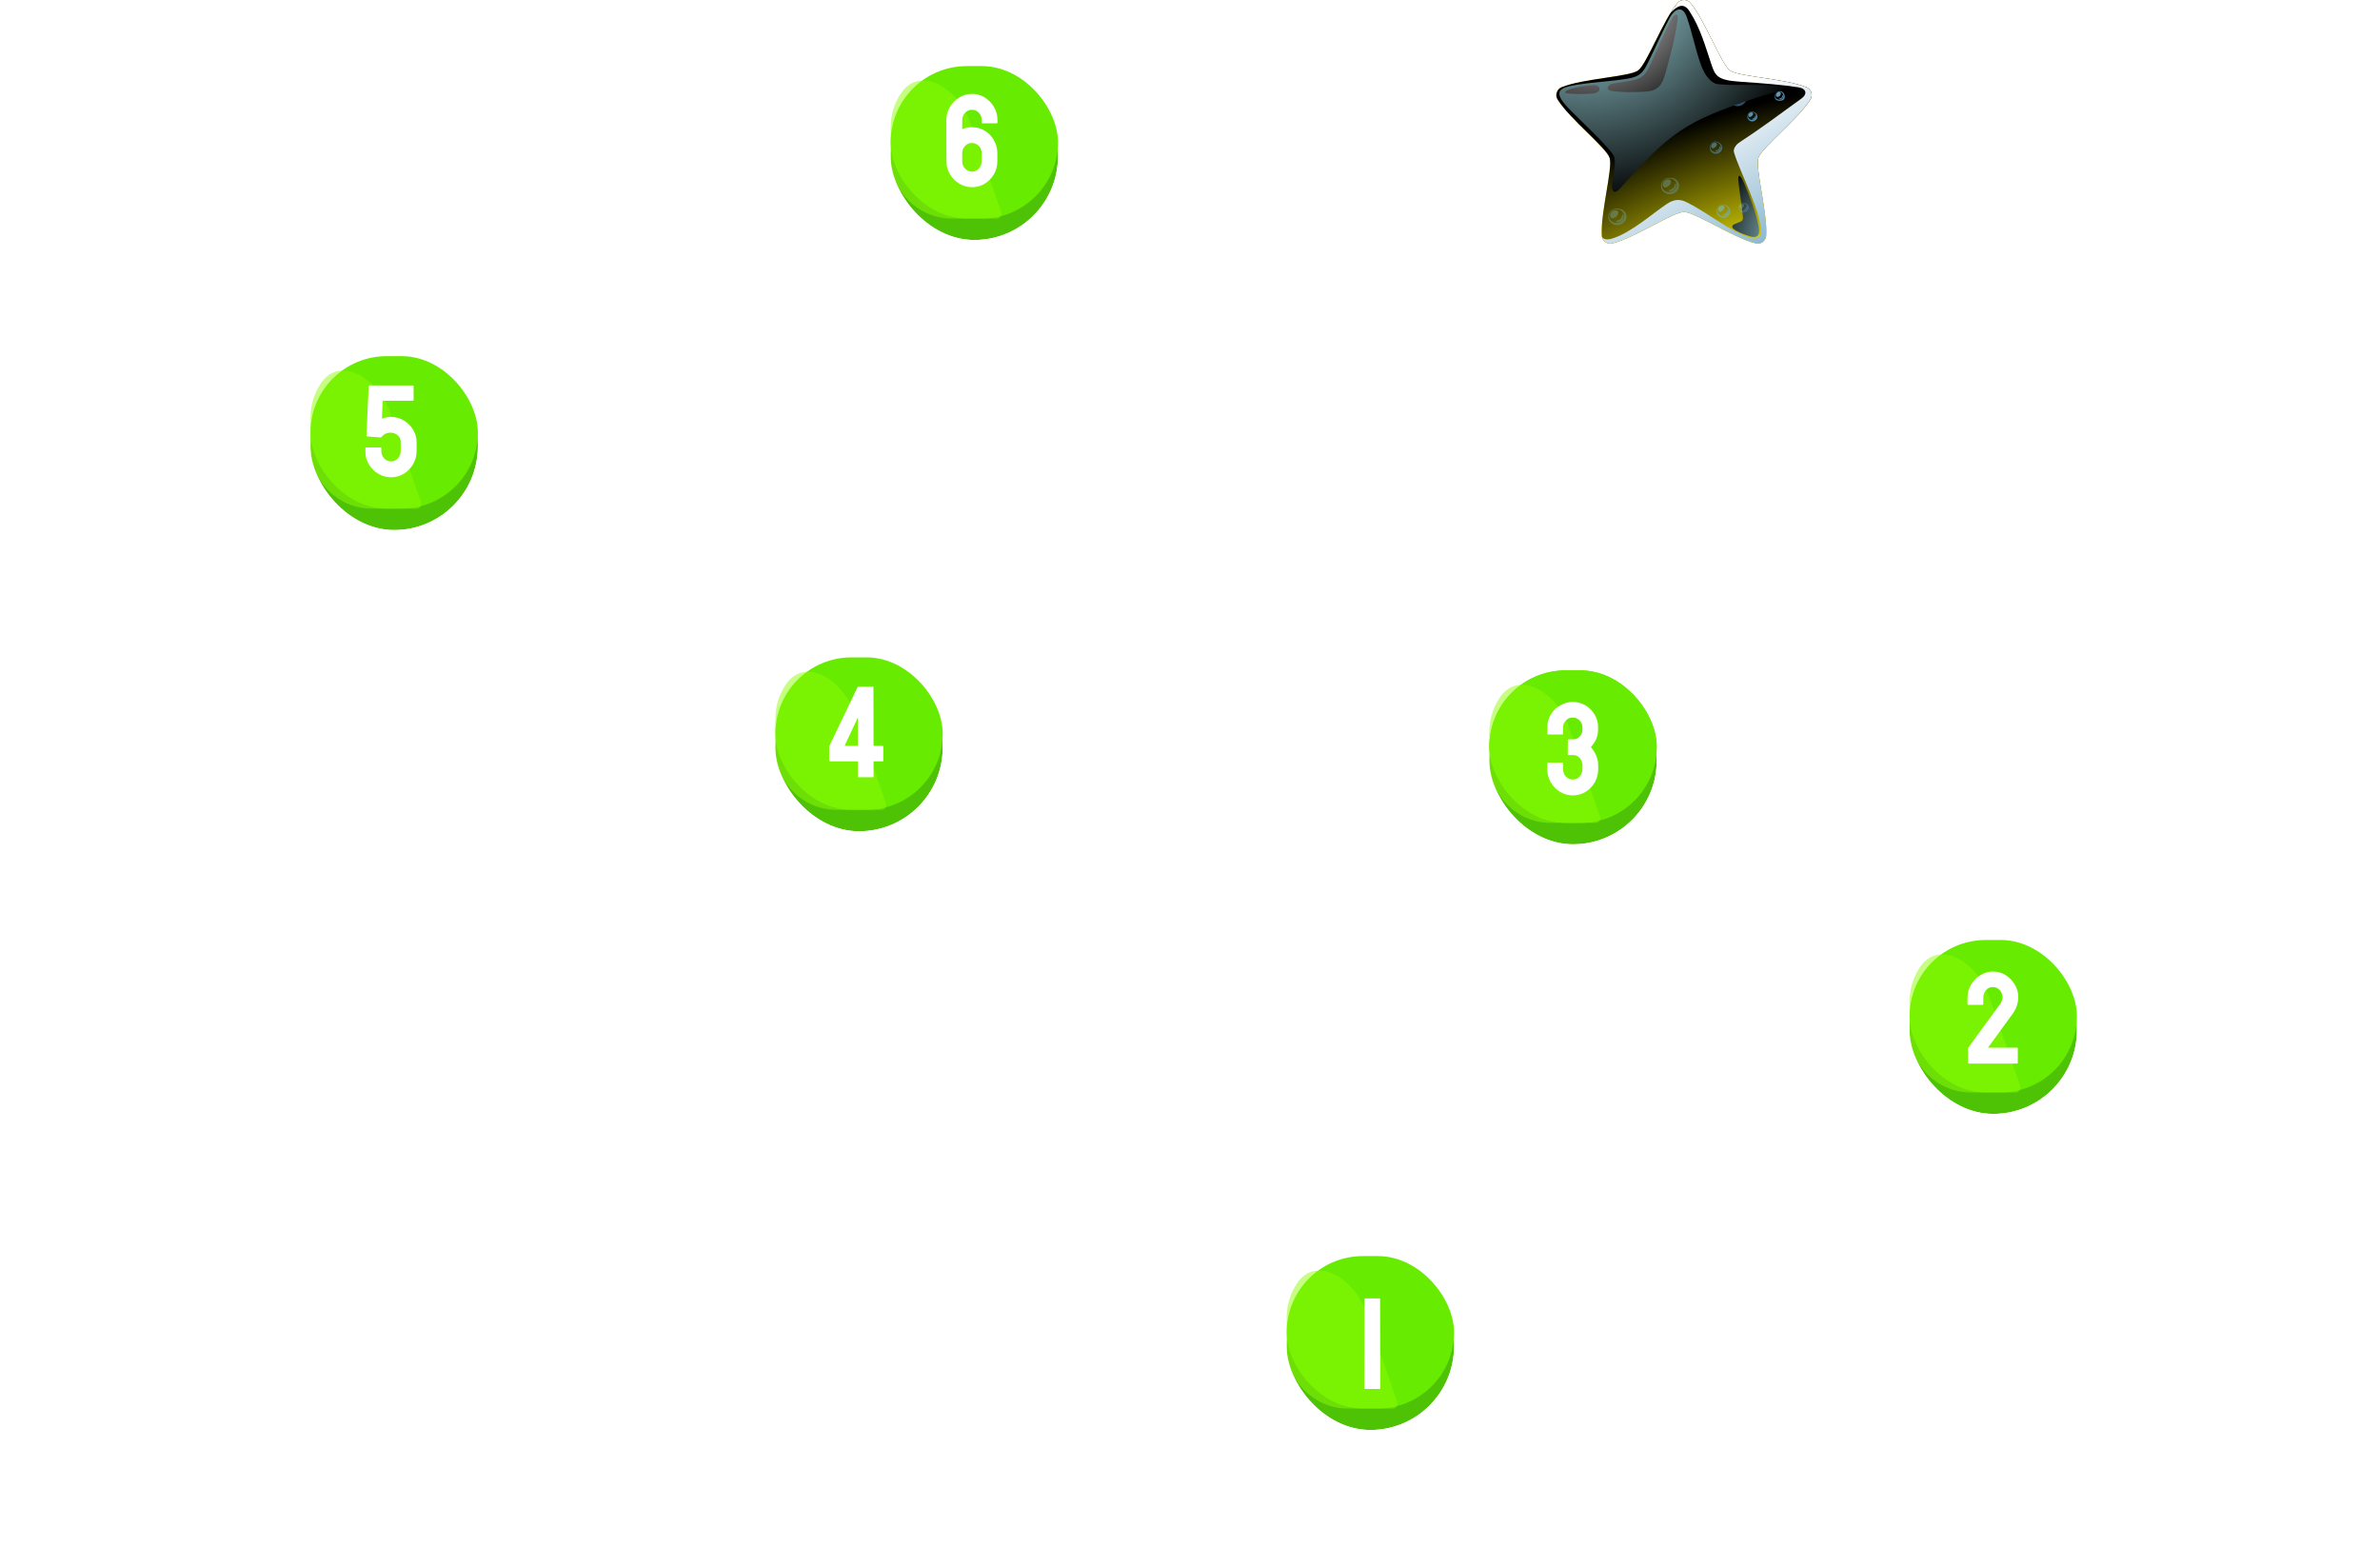 <svg width="1280" height="832" viewBox="0 0 1280 832" fill="none" xmlns="http://www.w3.org/2000/svg">
<g id="RoadMapSvg">
<g id="levels">
<g id="1">
<g id="Rectangle 10" filter="url(#filter0_d_34_922)">
<rect x="692" y="675.546" width="90" height="91.523" rx="45" fill="#4EC306"/>
<rect x="691" y="674.546" width="92" height="93.523" rx="46" stroke="white" stroke-width="2"/>
</g>
<rect id="Rectangle 9" x="692" y="675.546" width="90" height="81.989" rx="40.995" fill="#67EB00"/>
<path id="Subtract" opacity="0.5" fill-rule="evenodd" clip-rule="evenodd" d="M734.645 705.598C728.428 687.696 707.902 674.562 697.452 690.371C694.006 695.583 692 701.83 692 708.546V724.535C692 742.761 706.775 757.535 725 757.535H749C750.853 757.535 752.034 755.669 751.426 753.919L734.645 705.598Z" fill="#8FFC06"/>
<g id="1_2" filter="url(#filter1_d_34_922)">
<path d="M742.04 746H734.11C733.882 746 733.769 745.886 733.769 745.658L733.837 697.567C733.837 697.385 733.928 697.294 734.11 697.294H741.972C742.154 697.294 742.245 697.385 742.245 697.567L742.313 745.658C742.313 745.886 742.222 746 742.04 746Z" fill="white"/>
</g>
</g>
<g id="2">
<g id="Rectangle 10_2" filter="url(#filter2_d_34_922)">
<rect x="1027" y="505.546" width="90" height="91.523" rx="45" fill="#4EC306"/>
<rect x="1026" y="504.546" width="92" height="93.523" rx="46" stroke="white" stroke-width="2"/>
</g>
<rect id="Rectangle 9_2" x="1027" y="505.546" width="90" height="81.989" rx="40.995" fill="#67EB00"/>
<path id="Subtract_2" opacity="0.5" fill-rule="evenodd" clip-rule="evenodd" d="M1069.65 535.598C1063.43 517.696 1042.9 504.562 1032.45 520.371C1029.01 525.583 1027 531.83 1027 538.546V554.535C1027 572.761 1041.77 587.535 1060 587.535H1084C1085.85 587.535 1087.03 585.669 1086.43 583.919L1069.65 535.598Z" fill="#8FFC06"/>
<g id="2_2" filter="url(#filter3_d_34_922)">
<path d="M1084.89 571H1058.78C1058.55 571 1058.44 570.886 1058.44 570.658V562.729C1058.44 562.637 1058.48 562.546 1058.57 562.455L1075.87 538.734C1076.19 538.301 1076.45 537.755 1076.65 537.094C1076.88 536.41 1077 535.818 1077 535.316C1077 533.949 1076.51 532.696 1075.53 531.557C1074.55 530.417 1073.3 529.848 1071.8 529.848C1070.36 529.848 1069.15 530.395 1068.14 531.488C1067.14 532.582 1066.64 533.972 1066.64 535.658V539.076C1066.64 539.304 1066.52 539.418 1066.3 539.418H1058.44C1058.25 539.418 1058.16 539.304 1058.16 539.076V535.658C1058.16 533.038 1058.81 530.657 1060.11 528.515C1061.39 526.373 1063.06 524.675 1065.13 523.422C1067.21 522.146 1069.43 521.508 1071.8 521.508C1074.31 521.508 1076.6 522.146 1078.67 523.422C1080.72 524.721 1082.36 526.418 1083.59 528.515C1084.85 530.611 1085.47 532.878 1085.47 535.316C1085.47 536.843 1085.2 538.404 1084.65 539.999C1084.13 541.571 1083.4 542.973 1082.46 544.203L1069.17 562.455H1084.89C1085.1 562.455 1085.2 562.546 1085.2 562.729V570.658C1085.2 570.886 1085.1 571 1084.89 571Z" fill="white"/>
</g>
</g>
<g id="3">
<g id="Rectangle 10_3" filter="url(#filter4_d_34_922)">
<rect x="801" y="360.546" width="90" height="91.523" rx="45" fill="#4EC306"/>
<rect x="800" y="359.546" width="92" height="93.523" rx="46" stroke="white" stroke-width="2"/>
</g>
<rect id="Rectangle 9_3" x="801" y="360.546" width="90" height="81.989" rx="40.995" fill="#67EB00"/>
<rect id="Rectangle 11" x="801" y="360.546" width="90" height="81.989" rx="40.995" fill="#67EB00"/>
<path id="Subtract_3" opacity="0.5" fill-rule="evenodd" clip-rule="evenodd" d="M843.645 390.598C837.428 372.696 816.902 359.562 806.452 375.371C803.006 380.583 801 386.83 801 393.546V409.535C801 427.761 815.775 442.535 834 442.535H858C859.853 442.535 861.034 440.669 860.426 438.919L843.645 390.598Z" fill="#8FFC06"/>
<g id="3_2" filter="url(#filter5_d_34_922)">
<path d="M845.8 426.786C843.362 426.786 841.094 426.137 838.998 424.838C836.924 423.562 835.261 421.853 834.008 419.711C832.777 417.546 832.162 415.188 832.162 412.636V409.491C832.162 409.241 832.253 409.115 832.436 409.115H840.297C840.525 409.115 840.639 409.241 840.639 409.491V412.636C840.639 414.162 841.129 415.484 842.108 416.601C843.088 417.694 844.319 418.241 845.8 418.241C847.44 418.241 848.728 417.672 849.662 416.532C850.596 415.37 851.063 414.071 851.063 412.636V410.756C851.063 409.298 850.608 407.987 849.696 406.825C848.785 405.663 847.634 405.082 846.244 405.082H843.51C843.282 405.082 843.168 404.957 843.168 404.706L843.236 396.879C843.236 396.697 843.327 396.605 843.51 396.605H846.244C847.497 396.605 848.614 396.116 849.594 395.136C850.574 394.156 851.063 392.868 851.063 391.273V390.316C851.063 388.812 850.562 387.536 849.56 386.488C848.557 385.44 847.304 384.916 845.8 384.916C844.364 384.916 843.145 385.44 842.143 386.488C841.14 387.536 840.639 388.812 840.639 390.316V393.666C840.639 393.894 840.548 394.008 840.365 394.008H832.504C832.322 394.008 832.23 393.894 832.23 393.666V389.94C832.23 387.388 832.88 385.11 834.179 383.104C835.455 381.099 837.13 379.504 839.203 378.319C841.277 377.112 843.476 376.508 845.8 376.508C848.329 376.508 850.631 377.123 852.704 378.354C854.778 379.607 856.418 381.259 857.626 383.31C858.856 385.36 859.472 387.616 859.472 390.077V391.205C859.472 393.256 859.13 395.033 858.446 396.537C857.763 398.018 856.817 399.442 855.609 400.81C856.817 402.2 857.774 403.726 858.48 405.39C859.187 407.053 859.54 408.762 859.54 410.517V412.636C859.54 415.233 858.925 417.615 857.694 419.779C856.441 421.921 854.778 423.63 852.704 424.906C850.631 426.16 848.329 426.786 845.8 426.786Z" fill="white"/>
</g>
</g>
<g id="4">
<g id="Rectangle 10_4" filter="url(#filter6_d_34_922)">
<rect x="417" y="353.546" width="90" height="91.523" rx="45" fill="#4EC306"/>
<rect x="416" y="352.546" width="92" height="93.523" rx="46" stroke="white" stroke-width="2"/>
</g>
<rect id="Rectangle 9_4" x="417" y="353.546" width="90" height="81.989" rx="40.995" fill="#67EB00"/>
<path id="Subtract_4" opacity="0.5" fill-rule="evenodd" clip-rule="evenodd" d="M459.645 383.598C453.428 365.696 432.902 352.562 422.452 368.371C419.006 373.583 417 379.83 417 386.546V402.535C417 420.761 431.775 435.535 450 435.535H474C475.853 435.535 477.034 433.669 476.426 431.919L459.645 383.598Z" fill="#8FFC06"/>
<g id="4_2" filter="url(#filter7_d_34_922)">
<path d="M469.541 417H461.646C461.463 417 461.372 416.886 461.372 416.658V408.455H446.23C446.048 408.455 445.957 408.341 445.957 408.113V400.423L461.201 368.567C461.315 368.385 461.463 368.294 461.646 368.294H469.541C469.678 368.294 469.746 368.385 469.746 368.567L469.814 400.115H474.736C474.964 400.115 475.078 400.241 475.078 400.491V408.113C475.078 408.341 474.987 408.455 474.805 408.455H469.814V416.658C469.814 416.886 469.723 417 469.541 417ZM461.372 400.115V384.871L454.229 400.115H461.372Z" fill="white"/>
</g>
</g>
<g id="5">
<g id="Rectangle 10_5" filter="url(#filter8_d_34_922)">
<rect x="167" y="191.546" width="90" height="91.523" rx="45" fill="#4EC306"/>
<rect x="166" y="190.546" width="92" height="93.523" rx="46" stroke="white" stroke-width="2"/>
</g>
<rect id="Rectangle 9_5" x="167" y="191.546" width="90" height="81.989" rx="40.995" fill="#67EB00"/>
<path id="Subtract_5" opacity="0.5" fill-rule="evenodd" clip-rule="evenodd" d="M209.645 221.598C203.428 203.696 182.902 190.562 172.452 206.371C169.006 211.583 167 217.83 167 224.546V240.535C167 258.761 181.775 273.535 200 273.535H224C225.853 273.535 227.034 271.67 226.426 269.919L209.645 221.598Z" fill="#8FFC06"/>
<g id="5_2" filter="url(#filter9_d_34_922)">
<path d="M210.312 255.684C207.829 255.684 205.55 255.057 203.477 253.804C201.38 252.55 199.694 250.887 198.418 248.813C197.165 246.74 196.538 244.484 196.538 242.046V239.961C196.538 239.756 196.652 239.653 196.88 239.653H204.81C204.992 239.653 205.083 239.756 205.083 239.961V241.567C205.083 243.14 205.596 244.473 206.621 245.566C207.646 246.637 208.877 247.173 210.312 247.173C211.771 247.173 213.001 246.626 214.004 245.532C215.007 244.416 215.508 243.094 215.508 241.567V236.816C215.508 235.358 214.984 234.139 213.936 233.159C212.887 232.179 211.589 231.689 210.039 231.689C208.034 231.689 206.382 232.487 205.083 234.082L204.946 234.287L197.461 233.706C197.21 233.706 197.085 233.592 197.085 233.364L197.939 214.189L198.35 206.567C198.35 206.385 198.441 206.294 198.623 206.294H222.173C222.355 206.294 222.446 206.385 222.446 206.567V214.189C222.446 214.417 222.355 214.531 222.173 214.531H205.767L205.425 224.204C205.994 223.931 206.735 223.703 207.646 223.521C208.558 223.315 209.378 223.213 210.107 223.213C212.637 223.213 214.961 223.828 217.08 225.059C219.199 226.312 220.885 227.964 222.139 230.015C223.415 232.065 224.053 234.333 224.053 236.816V241.567C224.053 244.097 223.438 246.444 222.207 248.608C220.954 250.75 219.29 252.471 217.217 253.77C215.143 255.046 212.842 255.684 210.312 255.684Z" fill="white"/>
</g>
</g>
<g id="6">
<g id="Rectangle 10_6" filter="url(#filter10_d_34_922)">
<rect x="479" y="35.546" width="90" height="91.523" rx="45" fill="#4EC306"/>
<rect x="478" y="34.546" width="92" height="93.523" rx="46" stroke="white" stroke-width="2"/>
</g>
<rect id="Rectangle 9_6" x="479" y="35.546" width="90" height="81.989" rx="40.995" fill="#67EB00"/>
<path id="Subtract_6" opacity="0.5" fill-rule="evenodd" clip-rule="evenodd" d="M521.645 65.598C515.428 47.696 494.902 34.562 484.452 50.371C481.006 55.583 479 61.83 479 68.546V84.535C479 102.761 493.775 117.535 512 117.535H536C537.853 117.535 539.034 115.67 538.426 113.919L521.645 65.598Z" fill="#8FFC06"/>
<g id="6_2" filter="url(#filter11_d_34_922)">
<path d="M522.723 99.684C520.285 99.684 518.017 99.046 515.921 97.769C513.847 96.493 512.173 94.807 510.896 92.711C509.643 90.615 509.017 88.302 509.017 85.772L508.948 63.658C508.948 61.106 509.586 58.748 510.862 56.583C512.138 54.441 513.813 52.732 515.887 51.456C517.983 50.157 520.262 49.508 522.723 49.508C525.229 49.508 527.531 50.146 529.627 51.422C531.701 52.721 533.353 54.43 534.583 56.549C535.836 58.668 536.463 61.038 536.463 63.658V65.06C536.463 65.242 536.349 65.333 536.121 65.333H528.26C528.077 65.333 527.986 65.242 527.986 65.06V63.658C527.986 62.109 527.485 60.787 526.482 59.693C525.48 58.6 524.227 58.053 522.723 58.053C521.287 58.053 520.057 58.6 519.031 59.693C518.006 60.787 517.493 62.109 517.493 63.658V68.478C519.134 67.771 520.877 67.418 522.723 67.418C525.252 67.418 527.553 68.045 529.627 69.298C531.701 70.551 533.341 72.249 534.549 74.391C535.779 76.51 536.395 78.857 536.395 81.432V85.772C536.395 88.302 535.779 90.626 534.549 92.745C533.296 94.864 531.644 96.55 529.593 97.804C527.542 99.057 525.252 99.684 522.723 99.684ZM522.723 91.31C524.181 91.31 525.411 90.774 526.414 89.703C527.417 88.632 527.918 87.322 527.918 85.772V81.432C527.918 79.928 527.417 78.629 526.414 77.535C525.411 76.441 524.181 75.894 522.723 75.894C521.287 75.894 520.057 76.43 519.031 77.501C518.006 78.572 517.493 79.882 517.493 81.432V85.772C517.493 87.254 518.006 88.552 519.031 89.669C520.057 90.763 521.287 91.31 522.723 91.31Z" fill="white"/>
</g>
</g>
<g id="Star">
<path id="&#60;Path&#62;" d="M905.678 114C899.878 114 879.178 127.9 867.178 130.9C865.778 131.2 864.478 131 863.378 130.2C862.278 129.3 861.578 128.2 861.478 126.8C860.678 114.5 867.478 90.5 865.678 84.9C863.878 79.4 844.278 64 837.678 53.5C836.978 52.3 836.778 51 837.278 49.7C837.678 48.4 838.578 47.4 839.878 46.9C851.378 42.2 876.278 41.3 880.978 37.9C885.678 34.5 894.278 11.1 902.178 1.6C903.078 0.5 904.278 0 905.678 0C907.078 0 908.278 0.5 909.178 1.6C917.078 11.1 925.678 34.5 930.378 37.9C935.078 41.3 960.078 42.2 971.478 46.9C972.778 47.4 973.678 48.4 974.178 49.7C974.578 51 974.378 52.3 973.678 53.5C967.078 64 947.478 79.4 945.678 84.9C943.878 90.5 950.678 114.5 949.878 126.8C949.778 128.2 949.078 129.3 947.978 130.2C946.878 131 945.578 131.2 944.178 130.9C932.178 127.9 911.478 114 905.678 114Z" fill="url(#paint0_radial_34_922)"/>
<path id="&#60;Path&#62;_2" style="mix-blend-mode:screen" d="M905.678 114C899.878 114 879.178 127.9 867.178 130.9C865.778 131.2 864.478 131 863.378 130.2C862.278 129.3 861.578 128.2 861.478 126.8C860.678 114.5 867.478 90.5 865.678 84.9C863.878 79.4 844.278 64 837.678 53.5C836.978 52.3 836.778 51 837.278 49.7C837.678 48.4 838.578 47.4 839.878 46.9C851.378 42.2 876.278 41.3 880.978 37.9C885.678 34.5 894.278 11.1 902.178 1.6C903.078 0.5 904.278 0 905.678 0C907.078 0 908.278 0.5 909.178 1.6C917.078 11.1 925.678 34.5 930.378 37.9C935.078 41.3 960.078 42.2 971.478 46.9C972.778 47.4 973.678 48.4 974.178 49.7C974.578 51 974.378 52.3 973.678 53.5C967.078 64 947.478 79.4 945.678 84.9C943.878 90.5 950.678 114.5 949.878 126.8C949.778 128.2 949.078 129.3 947.978 130.2C946.878 131 945.578 131.2 944.178 130.9C932.178 127.9 911.478 114 905.678 114Z" fill="url(#paint1_radial_34_922)"/>
<path id="&#60;Path&#62;_3" style="mix-blend-mode:screen" d="M937.278 115.6C936.678 109.7 935.578 103.8 934.978 97.9C934.378 92.6 936.178 94.4 937.578 97.6C940.778 104.9 944.178 113.6 945.678 121C946.478 124.9 946.478 128.6 941.178 127.1C938.778 126.4 936.378 125.5 934.178 124.3C928.878 121.4 933.178 120.4 934.978 119.7C937.478 118.7 937.578 118.3 937.278 115.6Z" fill="url(#paint2_radial_34_922)"/>
<g id="&#60;Group&#62;" opacity="0.7">
<path id="&#60;Compound Path&#62;" style="mix-blend-mode:screen" fill-rule="evenodd" clip-rule="evenodd" d="M942.178 60C943.578 60 945.178 61.3 945.178 62.7C945.178 64.1 943.778 65.3 942.378 65.3C940.978 65.3 939.778 64.1 939.778 62.7C939.878 61.3 940.778 60 942.178 60ZM940.078 62.4C940.078 63.6 941.078 64.5 942.278 64.5C943.378 64.5 944.478 63.6 944.478 62.4C944.478 61.2 943.278 60.2 942.078 60.2C940.878 60.2 940.178 61.3 940.078 62.4ZM942.678 60.7C943.078 61.1 942.878 61.7 942.278 62.3C941.678 62.9 941.078 63.2 940.578 62.7C940.178 62.3 940.378 61.4 940.878 60.9C941.478 60.3 942.278 60.3 942.678 60.7ZM944.178 62C944.378 62.1 944.478 63 943.878 63.7C943.278 64.4 942.278 64.4 942.278 64.1C942.178 63.8 942.978 63.9 943.478 63.3C944.078 62.8 943.978 62 944.178 62Z" fill="url(#paint3_radial_34_922)"/>
<path id="&#60;Compound Path&#62;_2" style="mix-blend-mode:screen" opacity="0.7" fill-rule="evenodd" clip-rule="evenodd" d="M926.578 110C928.478 110 930.578 111.7 930.578 113.7C930.578 115.6 928.778 117.2 926.778 117.2C924.878 117.2 923.178 115.5 923.278 113.7C923.378 111.8 924.578 110 926.578 110ZM923.678 113.3C923.578 114.8 924.978 116.2 926.578 116.2C928.178 116.2 929.778 114.9 929.778 113.3C929.778 111.7 927.978 110.2 926.378 110.2C924.778 110.2 923.778 111.7 923.678 113.3ZM927.178 110.9C927.778 111.5 927.478 112.4 926.678 113.1C925.878 113.9 924.978 114.3 924.378 113.7C923.878 113.1 923.978 111.9 924.778 111.2C925.578 110.4 926.578 110.4 927.178 110.9ZM929.278 112.7C929.578 112.8 929.678 114.1 928.878 115C927.978 115.9 926.678 115.9 926.578 115.6C926.578 115.2 927.578 115.3 928.378 114.5C929.078 113.8 928.978 112.7 929.278 112.7Z" fill="url(#paint4_radial_34_922)"/>
<path id="&#60;Compound Path&#62;_3" style="mix-blend-mode:screen" opacity="0.6" fill-rule="evenodd" clip-rule="evenodd" d="M922.578 76.1C924.378 76.1 926.278 77.7 926.278 79.5C926.278 81.3 924.578 82.7 922.778 82.7C920.978 82.7 919.478 81.2 919.578 79.5C919.678 77.8 920.778 76.1 922.578 76.1ZM919.878 79.1C919.778 80.6 921.078 81.8 922.578 81.8C924.078 81.8 925.478 80.6 925.478 79.1C925.478 77.6 923.878 76.3 922.378 76.3C920.878 76.3 919.978 77.7 919.878 79.1ZM923.178 77C923.678 77.5 923.378 78.3 922.678 79C921.978 79.7 921.078 80.1 920.578 79.5C920.078 79 920.178 77.9 920.878 77.2C921.578 76.5 922.578 76.4 923.178 77ZM925.078 78.6C925.378 78.7 925.478 79.9 924.678 80.7C923.878 81.6 922.678 81.6 922.578 81.3C922.578 80.9 923.478 81 924.178 80.3C924.878 79.6 924.778 78.6 925.078 78.6Z" fill="url(#paint5_radial_34_922)"/>
<path id="&#60;Compound Path&#62;_4" style="mix-blend-mode:screen" fill-rule="evenodd" clip-rule="evenodd" d="M877.378 54.2C879.978 54.2 882.778 56.4 882.778 59C882.778 61.6 880.278 63.7 877.778 63.7C875.178 63.7 872.878 61.5 873.078 59C873.278 56.5 874.778 54.2 877.378 54.2ZM873.578 58.5C873.478 60.5 875.378 62.3 877.478 62.3C879.578 62.3 881.678 60.6 881.678 58.5C881.678 56.4 879.278 54.5 877.178 54.5C875.078 54.5 873.778 56.4 873.578 58.5ZM878.178 55.4C878.978 56.1 878.578 57.3 877.578 58.3C876.578 59.3 875.278 59.8 874.578 59.1C873.778 58.3 873.978 56.7 875.078 55.7C876.078 54.7 877.478 54.6 878.178 55.4ZM881.078 57.8C881.378 57.9 881.578 59.5 880.478 60.8C879.278 62 877.478 62 877.478 61.5C877.378 61.1 878.778 61.1 879.778 60.1C880.778 59.2 880.678 57.7 881.078 57.8Z" fill="url(#paint6_radial_34_922)"/>
<path id="&#60;Compound Path&#62;_5" style="mix-blend-mode:screen" opacity="0.6" fill-rule="evenodd" clip-rule="evenodd" d="M934.278 48.2C937.178 48 939.478 50 939.478 52.5C939.478 55 936.978 57.2 934.278 57.1C931.678 56.9 929.578 55 929.678 52.5C929.878 49.9 931.278 48.4 934.278 48.2ZM930.078 52.1C929.978 54.2 931.678 55.8 933.878 55.9C936.078 56 938.078 54.2 938.078 52.1C938.078 50.1 936.278 48.4 933.878 48.6C931.378 48.7 930.178 50 930.078 52.1ZM934.678 49.4C935.378 50.1 935.078 51.4 934.078 52.4C932.978 53.4 931.778 53.8 931.078 53C930.278 52.3 930.578 50.8 931.278 50C932.078 49.1 933.978 48.7 934.678 49.4ZM937.478 51.2C937.878 51.3 938.078 53.1 936.878 54.3C935.678 55.6 933.878 55.6 933.878 55.1C933.778 54.6 935.178 54.7 936.178 53.7C937.178 52.7 937.178 51.1 937.478 51.2Z" fill="url(#paint7_radial_34_922)"/>
<path id="&#60;Compound Path&#62;_6" style="mix-blend-mode:screen" opacity="0.6" fill-rule="evenodd" clip-rule="evenodd" d="M867.878 70.5C870.278 70.4 871.978 71.9 871.978 73.9C871.978 75.9 870.078 77.6 867.978 77.5C865.778 77.4 864.178 75.9 864.278 73.9C864.378 71.9 865.578 70.6 867.878 70.5ZM864.678 73.6C864.578 75.2 865.878 76.5 867.578 76.6C869.378 76.6 870.978 75.3 870.978 73.6C870.978 72 869.478 70.7 867.578 70.8C865.678 70.9 864.678 71.9 864.678 73.6ZM868.278 71.5C868.778 72 868.478 73 867.678 73.8C866.878 74.6 865.978 74.9 865.378 74.3C864.778 73.7 864.978 72.6 865.578 71.9C866.178 71.2 867.678 70.9 868.278 71.5ZM870.478 72.9C870.778 73 870.878 74.3 869.978 75.4C869.078 76.4 867.578 76.4 867.578 76C867.578 75.6 868.678 75.6 869.478 74.8C870.278 74 870.178 72.8 870.478 72.9Z" fill="url(#paint8_radial_34_922)"/>
<path id="&#60;Compound Path&#62;_7" style="mix-blend-mode:screen" opacity="0.4" fill-rule="evenodd" clip-rule="evenodd" d="M897.878 95.6C900.878 95.4 903.078 97.4 903.078 99.9C903.078 102.5 900.578 104.6 897.978 104.5C895.278 104.4 893.178 102.4 893.278 99.9C893.478 97.3 894.878 95.8 897.878 95.6ZM893.778 99.5C893.678 101.6 895.278 103.2 897.478 103.3C899.678 103.4 901.778 101.6 901.778 99.6C901.778 97.5 899.978 95.8 897.478 96C895.078 96.1 893.878 97.4 893.778 99.5ZM898.278 96.8C899.078 97.6 898.678 98.8 897.678 99.8C896.678 100.8 895.378 101.2 894.678 100.5C893.878 99.7 894.178 98.3 894.978 97.4C895.678 96.5 897.578 96.1 898.278 96.8ZM901.178 98.7C901.578 98.7 901.678 100.5 900.578 101.8C899.378 103.1 897.578 103 897.478 102.6C897.478 102.1 898.878 102.1 899.878 101.1C900.878 100.1 900.778 98.6 901.178 98.7Z" fill="url(#paint9_radial_34_922)"/>
<path id="&#60;Compound Path&#62;_8" style="mix-blend-mode:screen" opacity="0.4" fill-rule="evenodd" clip-rule="evenodd" d="M869.578 112.2C872.578 112 874.778 114 874.778 116.5C874.778 119.1 872.278 121.2 869.578 121.1C866.978 121 864.878 119 864.978 116.5C865.178 113.9 866.578 112.3 869.578 112.2ZM865.378 116.1C865.278 118.2 866.978 119.8 869.178 119.9C871.378 120 873.478 118.2 873.478 116.1C873.478 114.1 871.578 112.4 869.178 112.6C866.778 112.7 865.578 114 865.378 116.1ZM869.978 113.4C870.778 114.1 870.378 115.4 869.378 116.4C868.378 117.4 867.078 117.8 866.378 117.1C865.578 116.3 865.878 114.8 866.578 114C867.378 113.1 869.278 112.7 869.978 113.4ZM872.878 115.2C873.278 115.3 873.378 117.1 872.278 118.4C871.078 119.7 869.178 119.6 869.178 119.1C869.078 118.6 870.578 118.7 871.578 117.7C872.578 116.7 872.478 115.2 872.878 115.2Z" fill="url(#paint10_radial_34_922)"/>
<path id="&#60;Compound Path&#62;_9" style="mix-blend-mode:screen" opacity="0.4" fill-rule="evenodd" clip-rule="evenodd" d="M937.478 109.2C939.178 109.1 940.478 110.2 940.478 111.7C940.478 113.1 939.078 114.3 937.478 114.3C935.978 114.2 934.878 113.1 934.878 111.7C934.978 110.2 935.778 109.3 937.478 109.2ZM935.178 111.4C935.078 112.6 936.078 113.5 937.278 113.6C938.578 113.6 939.678 112.6 939.678 111.5C939.678 110.3 938.678 109.4 937.278 109.4C935.878 109.5 935.178 110.3 935.178 111.4ZM937.778 109.9C938.178 110.3 937.978 111.1 937.378 111.6C936.778 112.2 936.078 112.4 935.678 112C935.278 111.6 935.378 110.7 935.778 110.2C936.278 109.7 937.278 109.5 937.778 109.9ZM939.378 111C939.578 111 939.678 112 938.978 112.7C938.378 113.5 937.278 113.4 937.278 113.2C937.278 112.9 938.078 112.9 938.578 112.3C939.178 111.8 939.178 110.9 939.378 111Z" fill="url(#paint11_radial_34_922)"/>
<path id="&#60;Compound Path&#62;_10" style="mix-blend-mode:screen" fill-rule="evenodd" clip-rule="evenodd" d="M906.778 27.4C909.178 27.2 911.078 28.8 911.078 30.9C911.078 33 908.978 34.8 906.778 34.6C904.578 34.5 902.978 33 903.078 30.9C903.178 28.8 904.378 27.5 906.778 27.4ZM903.378 30.6C903.278 32.3 904.678 33.6 906.478 33.7C908.278 33.8 909.978 32.3 909.978 30.6C909.978 28.9 908.478 27.6 906.478 27.7C904.478 27.8 903.478 28.9 903.378 30.6ZM907.078 28.4C907.678 29 907.378 30 906.578 30.8C905.778 31.7 904.778 32 904.078 31.3C903.478 30.7 903.778 29.5 904.378 28.8C904.978 28.1 906.478 27.7 907.078 28.4ZM909.478 29.9C909.778 29.9 909.878 31.4 908.978 32.4C907.978 33.5 906.478 33.5 906.478 33.1C906.378 32.6 907.578 32.7 908.378 31.9C909.178 31 909.178 29.8 909.478 29.9Z" fill="url(#paint12_radial_34_922)"/>
<path id="&#60;Compound Path&#62;_11" style="mix-blend-mode:screen" opacity="0.4" fill-rule="evenodd" clip-rule="evenodd" d="M908.078 42.8C909.778 42.7 911.078 43.8 911.078 45.3C911.078 46.8 909.678 48 908.078 48C906.578 47.9 905.278 46.8 905.378 45.3C905.478 43.8 906.278 42.9 908.078 42.8ZM905.678 45C905.578 46.3 906.578 47.2 907.878 47.3C909.078 47.3 910.278 46.3 910.278 45.1C910.278 43.9 909.278 42.9 907.778 43C906.378 43.1 905.678 43.8 905.678 45ZM908.278 43.5C908.778 43.9 908.478 44.6 907.978 45.2C907.378 45.8 906.578 46 906.178 45.6C905.778 45.2 905.878 44.3 906.378 43.8C906.778 43.3 907.878 43 908.278 43.5ZM909.978 44.5C910.178 44.6 910.278 45.6 909.578 46.4C908.878 47.1 907.878 47.1 907.778 46.8C907.778 46.5 908.578 46.6 909.178 46C909.778 45.4 909.778 44.5 909.978 44.5Z" fill="url(#paint13_radial_34_922)"/>
<path id="&#60;Compound Path&#62;_12" style="mix-blend-mode:screen" fill-rule="evenodd" clip-rule="evenodd" d="M904.778 14.9C906.078 14.9 907.278 16.2 907.278 17.6C907.278 19.1 906.378 19.7 904.878 19.7C903.478 19.7 902.278 19.1 902.278 17.7C902.278 16.2 903.478 14.9 904.778 14.9ZM902.478 17.4C902.478 18.6 903.478 19.1 904.678 19.1C905.878 19.1 906.678 18.6 906.678 17.4C906.678 16.2 905.678 15.2 904.578 15.1C903.478 15.1 902.478 16.2 902.478 17.4ZM905.078 15.6C905.478 16 905.378 16.8 904.778 17.3C904.278 17.9 903.478 18 903.078 17.6C902.678 17.2 902.878 16.3 903.378 15.8C903.878 15.2 904.678 15.1 905.078 15.6ZM906.278 16.7C906.478 16.8 906.678 17.8 906.078 18.4C905.478 19.1 904.478 19 904.378 18.7C904.378 18.5 905.278 18.6 905.778 18.1C906.278 17.6 906.078 16.7 906.278 16.7Z" fill="url(#paint14_radial_34_922)"/>
<path id="&#60;Compound Path&#62;_13" style="mix-blend-mode:screen" fill-rule="evenodd" clip-rule="evenodd" d="M957.178 49C958.578 49 959.878 50.4 959.878 52C959.878 53.5 958.878 54.2 957.278 54.2C955.678 54.2 954.478 53.6 954.478 52C954.478 50.4 955.778 49 957.178 49ZM954.678 51.7C954.678 53 955.778 53.6 957.078 53.6C958.378 53.6 959.178 53 959.178 51.7C959.178 50.4 958.178 49.3 956.978 49.3C955.778 49.3 954.678 50.4 954.678 51.7ZM957.478 49.7C957.978 50.2 957.778 51 957.178 51.6C956.578 52.2 955.778 52.3 955.378 51.9C954.878 51.5 955.078 50.6 955.678 50C956.278 49.4 957.078 49.3 957.478 49.7ZM958.778 51C958.978 51.1 959.278 52.1 958.578 52.8C957.978 53.5 956.778 53.4 956.778 53.1C956.778 52.9 957.678 53 958.178 52.5C958.778 51.9 958.578 51 958.778 51Z" fill="url(#paint15_radial_34_922)"/>
<path id="&#60;Compound Path&#62;_14" style="mix-blend-mode:screen" fill-rule="evenodd" clip-rule="evenodd" d="M861.878 54.7C863.478 54.8 864.978 56.4 864.978 58.2C864.978 60 863.778 60.8 861.978 60.8C860.178 60.8 858.678 60 858.678 58.2C858.678 56.4 860.178 54.7 861.878 54.7ZM858.978 57.9C858.978 59.4 860.178 60 861.678 60C863.178 60 864.278 59.4 864.278 57.9C864.278 56.4 862.978 55.1 861.578 55C860.278 55 858.978 56.4 858.978 57.9ZM862.278 55.6C862.778 56.1 862.578 57.1 861.878 57.8C861.178 58.5 860.278 58.6 859.678 58.1C859.178 57.6 859.378 56.5 860.078 55.9C860.778 55.2 861.778 55.1 862.278 55.6ZM863.778 57.1C863.978 57.1 864.278 58.4 863.478 59.2C862.778 60 861.378 59.9 861.378 59.5C861.378 59.2 862.478 59.4 863.078 58.8C863.678 58.1 863.478 57 863.778 57.1Z" fill="url(#paint16_radial_34_922)"/>
</g>
<path id="&#60;Path&#62;_4" style="mix-blend-mode:screen" d="M907.178 9.2C910.178 17.7 911.778 26.6 914.878 35.1C916.378 39.1 919.478 44.9 924.278 45.3C934.978 46.3 944.878 44.9 957.278 46.6C960.878 47.1 959.178 48.3 957.978 48.6C953.678 49.9 949.278 51 945.078 52.4C905.378 65.6 898.478 71.2 871.278 101.3C867.778 105.2 866.978 102.1 866.978 100C867.178 95.5 869.378 88.4 868.178 84.5C866.878 80.2 847.178 62.3 842.878 57.5C835.578 49.5 837.878 47.2 847.978 45.6C857.178 44.1 866.678 43.8 875.878 42.2C883.378 40.9 884.478 37.4 887.478 31.3C890.978 24.2 894.278 16.6 897.978 9.6C900.578 4.9 904.878 2.5 907.178 9.2Z" fill="url(#paint17_radial_34_922)"/>
<path id="&#60;Compound Path&#62;_15" style="mix-blend-mode:screen" fill-rule="evenodd" clip-rule="evenodd" d="M866.278 48.8C863.778 48.3 864.378 45.7 866.778 45.1C870.578 44.2 874.578 44 878.378 43.1C882.178 42.2 884.578 41 886.878 36.2C890.878 27.8 895.078 17 899.378 9.6C900.978 6.9 902.678 7.3 902.278 10.3C900.978 19.8 898.678 28.9 895.978 38.4C894.678 43.2 893.178 48.3 886.578 49.1C881.778 49.7 871.378 49.8 866.278 48.8ZM856.378 50.3C852.511 50.633 848.644 50.667 844.778 50.4C841.178 50.2 840.378 49.4 844.278 48C847.978 46.7 853.978 46 856.978 45.8C861.078 45.5 861.778 49.9 856.378 50.3Z" fill="url(#paint18_radial_34_922)"/>
<path id="&#60;Path&#62;_5" style="mix-blend-mode:multiply" d="M967.478 47C959.578 45.7 948.578 44.8 935.278 43.9C923.678 43.1 922.478 40.7 920.478 34.8C917.278 25.4 914.678 15.4 908.678 6.1C905.478 1 901.878 3.3 898.478 6.9C899.678 4.9 900.978 3.1 902.178 1.6C903.078 0.5 904.278 0 905.678 0C907.078 0 908.278 0.5 909.178 1.6C917.078 11.1 925.678 34.5 930.378 37.9C935.078 41.3 960.078 42.2 971.478 46.9C972.778 47.4 973.678 48.4 974.178 49.7C974.578 51 974.378 52.3 973.678 53.5C967.078 64 947.478 79.4 945.678 84.9C943.878 90.5 950.678 114.5 949.878 126.8C949.778 128.2 949.078 129.3 947.978 130.2C946.878 131 945.578 131.2 944.178 130.9C932.178 127.9 911.478 114 905.678 114C899.878 114 879.178 127.9 867.178 130.9C865.778 131.2 864.478 131 863.378 130.2C862.478 129.5 861.878 128.6 861.678 127.6C862.778 128.9 864.578 129.1 867.378 128.2C877.478 125 889.578 114.2 896.278 109.8C899.978 107.3 903.178 106.7 907.378 108.9C918.678 114.6 926.578 121.7 938.278 126.8C941.678 128.3 947.478 130.3 946.978 123.5C946.278 112 936.178 93.6 932.578 82C931.978 80.2 933.578 77.9 935.178 76.8C947.378 68.8 955.178 62.9 968.978 52.9C971.878 50.8 971.778 47.8 967.478 47Z" fill="url(#paint19_linear_34_922)"/>
</g>
</g>
</g>
<defs>
<filter id="filter0_d_34_922" x="690" y="673.546" width="94" height="97.523" filterUnits="userSpaceOnUse" color-interpolation-filters="sRGB">
<feFlood flood-opacity="0" result="BackgroundImageFix"/>
<feColorMatrix in="SourceAlpha" type="matrix" values="0 0 0 0 0 0 0 0 0 0 0 0 0 0 0 0 0 0 127 0" result="hardAlpha"/>
<feOffset dy="2"/>
<feComposite in2="hardAlpha" operator="out"/>
<feColorMatrix type="matrix" values="0 0 0 0 0 0 0 0 0 0 0 0 0 0 0 0 0 0 0.15 0"/>
<feBlend mode="normal" in2="BackgroundImageFix" result="effect1_dropShadow_34_922"/>
<feBlend mode="normal" in="SourceGraphic" in2="effect1_dropShadow_34_922" result="shape"/>
</filter>
<filter id="filter1_d_34_922" x="733.769" y="697.294" width="8.545" height="49.706" filterUnits="userSpaceOnUse" color-interpolation-filters="sRGB">
<feFlood flood-opacity="0" result="BackgroundImageFix"/>
<feColorMatrix in="SourceAlpha" type="matrix" values="0 0 0 0 0 0 0 0 0 0 0 0 0 0 0 0 0 0 127 0" result="hardAlpha"/>
<feOffset dy="1"/>
<feComposite in2="hardAlpha" operator="out"/>
<feColorMatrix type="matrix" values="0 0 0 0 0 0 0 0 0 0 0 0 0 0 0 0 0 0 0.15 0"/>
<feBlend mode="normal" in2="BackgroundImageFix" result="effect1_dropShadow_34_922"/>
<feBlend mode="normal" in="SourceGraphic" in2="effect1_dropShadow_34_922" result="shape"/>
</filter>
<filter id="filter2_d_34_922" x="1025" y="503.546" width="94" height="97.523" filterUnits="userSpaceOnUse" color-interpolation-filters="sRGB">
<feFlood flood-opacity="0" result="BackgroundImageFix"/>
<feColorMatrix in="SourceAlpha" type="matrix" values="0 0 0 0 0 0 0 0 0 0 0 0 0 0 0 0 0 0 127 0" result="hardAlpha"/>
<feOffset dy="2"/>
<feComposite in2="hardAlpha" operator="out"/>
<feColorMatrix type="matrix" values="0 0 0 0 0 0 0 0 0 0 0 0 0 0 0 0 0 0 0.15 0"/>
<feBlend mode="normal" in2="BackgroundImageFix" result="effect1_dropShadow_34_922"/>
<feBlend mode="normal" in="SourceGraphic" in2="effect1_dropShadow_34_922" result="shape"/>
</filter>
<filter id="filter3_d_34_922" x="1058.16" y="521.508" width="27.31" height="50.492" filterUnits="userSpaceOnUse" color-interpolation-filters="sRGB">
<feFlood flood-opacity="0" result="BackgroundImageFix"/>
<feColorMatrix in="SourceAlpha" type="matrix" values="0 0 0 0 0 0 0 0 0 0 0 0 0 0 0 0 0 0 127 0" result="hardAlpha"/>
<feOffset dy="1"/>
<feComposite in2="hardAlpha" operator="out"/>
<feColorMatrix type="matrix" values="0 0 0 0 0 0 0 0 0 0 0 0 0 0 0 0 0 0 0.15 0"/>
<feBlend mode="normal" in2="BackgroundImageFix" result="effect1_dropShadow_34_922"/>
<feBlend mode="normal" in="SourceGraphic" in2="effect1_dropShadow_34_922" result="shape"/>
</filter>
<filter id="filter4_d_34_922" x="799" y="358.546" width="94" height="97.523" filterUnits="userSpaceOnUse" color-interpolation-filters="sRGB">
<feFlood flood-opacity="0" result="BackgroundImageFix"/>
<feColorMatrix in="SourceAlpha" type="matrix" values="0 0 0 0 0 0 0 0 0 0 0 0 0 0 0 0 0 0 127 0" result="hardAlpha"/>
<feOffset dy="2"/>
<feComposite in2="hardAlpha" operator="out"/>
<feColorMatrix type="matrix" values="0 0 0 0 0 0 0 0 0 0 0 0 0 0 0 0 0 0 0.15 0"/>
<feBlend mode="normal" in2="BackgroundImageFix" result="effect1_dropShadow_34_922"/>
<feBlend mode="normal" in="SourceGraphic" in2="effect1_dropShadow_34_922" result="shape"/>
</filter>
<filter id="filter5_d_34_922" x="832.162" y="376.508" width="27.378" height="51.278" filterUnits="userSpaceOnUse" color-interpolation-filters="sRGB">
<feFlood flood-opacity="0" result="BackgroundImageFix"/>
<feColorMatrix in="SourceAlpha" type="matrix" values="0 0 0 0 0 0 0 0 0 0 0 0 0 0 0 0 0 0 127 0" result="hardAlpha"/>
<feOffset dy="1"/>
<feComposite in2="hardAlpha" operator="out"/>
<feColorMatrix type="matrix" values="0 0 0 0 0 0 0 0 0 0 0 0 0 0 0 0 0 0 0.15 0"/>
<feBlend mode="normal" in2="BackgroundImageFix" result="effect1_dropShadow_34_922"/>
<feBlend mode="normal" in="SourceGraphic" in2="effect1_dropShadow_34_922" result="shape"/>
</filter>
<filter id="filter6_d_34_922" x="415" y="351.546" width="94" height="97.523" filterUnits="userSpaceOnUse" color-interpolation-filters="sRGB">
<feFlood flood-opacity="0" result="BackgroundImageFix"/>
<feColorMatrix in="SourceAlpha" type="matrix" values="0 0 0 0 0 0 0 0 0 0 0 0 0 0 0 0 0 0 127 0" result="hardAlpha"/>
<feOffset dy="2"/>
<feComposite in2="hardAlpha" operator="out"/>
<feColorMatrix type="matrix" values="0 0 0 0 0 0 0 0 0 0 0 0 0 0 0 0 0 0 0.15 0"/>
<feBlend mode="normal" in2="BackgroundImageFix" result="effect1_dropShadow_34_922"/>
<feBlend mode="normal" in="SourceGraphic" in2="effect1_dropShadow_34_922" result="shape"/>
</filter>
<filter id="filter7_d_34_922" x="445.957" y="368.294" width="29.121" height="49.706" filterUnits="userSpaceOnUse" color-interpolation-filters="sRGB">
<feFlood flood-opacity="0" result="BackgroundImageFix"/>
<feColorMatrix in="SourceAlpha" type="matrix" values="0 0 0 0 0 0 0 0 0 0 0 0 0 0 0 0 0 0 127 0" result="hardAlpha"/>
<feOffset dy="1"/>
<feComposite in2="hardAlpha" operator="out"/>
<feColorMatrix type="matrix" values="0 0 0 0 0 0 0 0 0 0 0 0 0 0 0 0 0 0 0.15 0"/>
<feBlend mode="normal" in2="BackgroundImageFix" result="effect1_dropShadow_34_922"/>
<feBlend mode="normal" in="SourceGraphic" in2="effect1_dropShadow_34_922" result="shape"/>
</filter>
<filter id="filter8_d_34_922" x="165" y="189.546" width="94" height="97.523" filterUnits="userSpaceOnUse" color-interpolation-filters="sRGB">
<feFlood flood-opacity="0" result="BackgroundImageFix"/>
<feColorMatrix in="SourceAlpha" type="matrix" values="0 0 0 0 0 0 0 0 0 0 0 0 0 0 0 0 0 0 127 0" result="hardAlpha"/>
<feOffset dy="2"/>
<feComposite in2="hardAlpha" operator="out"/>
<feColorMatrix type="matrix" values="0 0 0 0 0 0 0 0 0 0 0 0 0 0 0 0 0 0 0.15 0"/>
<feBlend mode="normal" in2="BackgroundImageFix" result="effect1_dropShadow_34_922"/>
<feBlend mode="normal" in="SourceGraphic" in2="effect1_dropShadow_34_922" result="shape"/>
</filter>
<filter id="filter9_d_34_922" x="196.538" y="206.294" width="27.515" height="50.39" filterUnits="userSpaceOnUse" color-interpolation-filters="sRGB">
<feFlood flood-opacity="0" result="BackgroundImageFix"/>
<feColorMatrix in="SourceAlpha" type="matrix" values="0 0 0 0 0 0 0 0 0 0 0 0 0 0 0 0 0 0 127 0" result="hardAlpha"/>
<feOffset dy="1"/>
<feComposite in2="hardAlpha" operator="out"/>
<feColorMatrix type="matrix" values="0 0 0 0 0 0 0 0 0 0 0 0 0 0 0 0 0 0 0.15 0"/>
<feBlend mode="normal" in2="BackgroundImageFix" result="effect1_dropShadow_34_922"/>
<feBlend mode="normal" in="SourceGraphic" in2="effect1_dropShadow_34_922" result="shape"/>
</filter>
<filter id="filter10_d_34_922" x="477" y="33.546" width="94" height="97.523" filterUnits="userSpaceOnUse" color-interpolation-filters="sRGB">
<feFlood flood-opacity="0" result="BackgroundImageFix"/>
<feColorMatrix in="SourceAlpha" type="matrix" values="0 0 0 0 0 0 0 0 0 0 0 0 0 0 0 0 0 0 127 0" result="hardAlpha"/>
<feOffset dy="2"/>
<feComposite in2="hardAlpha" operator="out"/>
<feColorMatrix type="matrix" values="0 0 0 0 0 0 0 0 0 0 0 0 0 0 0 0 0 0 0.15 0"/>
<feBlend mode="normal" in2="BackgroundImageFix" result="effect1_dropShadow_34_922"/>
<feBlend mode="normal" in="SourceGraphic" in2="effect1_dropShadow_34_922" result="shape"/>
</filter>
<filter id="filter11_d_34_922" x="508.948" y="49.508" width="27.515" height="51.176" filterUnits="userSpaceOnUse" color-interpolation-filters="sRGB">
<feFlood flood-opacity="0" result="BackgroundImageFix"/>
<feColorMatrix in="SourceAlpha" type="matrix" values="0 0 0 0 0 0 0 0 0 0 0 0 0 0 0 0 0 0 127 0" result="hardAlpha"/>
<feOffset dy="1"/>
<feComposite in2="hardAlpha" operator="out"/>
<feColorMatrix type="matrix" values="0 0 0 0 0 0 0 0 0 0 0 0 0 0 0 0 0 0 0.15 0"/>
<feBlend mode="normal" in2="BackgroundImageFix" result="effect1_dropShadow_34_922"/>
<feBlend mode="normal" in="SourceGraphic" in2="effect1_dropShadow_34_922" result="shape"/>
</filter>
<radialGradient id="paint0_radial_34_922" cx="0" cy="0" r="1" gradientUnits="userSpaceOnUse" gradientTransform="translate(869.578 12.6) scale(147.1 147.1)">
<stop offset="0.9" stop-color="#FFD600"/>
</radialGradient>
<radialGradient id="paint1_radial_34_922" cx="0" cy="0" r="1" gradientUnits="userSpaceOnUse" gradientTransform="translate(1046.88 467.4) scale(424 424)">
<stop offset="0.8" stop-color="#FFF500"/>
<stop offset="1"/>
</radialGradient>
<radialGradient id="paint2_radial_34_922" cx="0" cy="0" r="1" gradientUnits="userSpaceOnUse" gradientTransform="translate(971.178 129.7) scale(53.1 53.1)">
<stop stop-color="#B5F6FF"/>
<stop offset="1"/>
</radialGradient>
<radialGradient id="paint3_radial_34_922" cx="0" cy="0" r="1" gradientUnits="userSpaceOnUse" gradientTransform="translate(937.878 55.6) scale(10.7 10.7)">
<stop stop-color="#B0F5FF"/>
<stop offset="0.9" stop-color="#63BBFF"/>
</radialGradient>
<radialGradient id="paint4_radial_34_922" cx="0" cy="0" r="1" gradientUnits="userSpaceOnUse" gradientTransform="translate(920.678 103.9) scale(14.6 14.6)">
<stop stop-color="#B0F5FF"/>
<stop offset="0.9" stop-color="#63BBFF"/>
</radialGradient>
<radialGradient id="paint5_radial_34_922" cx="0" cy="0" r="1" gradientUnits="userSpaceOnUse" gradientTransform="translate(917.078 70.5) scale(13.5 13.5)">
<stop stop-color="#B0F5FF"/>
<stop offset="0.9" stop-color="#63BBFF"/>
</radialGradient>
<radialGradient id="paint6_radial_34_922" cx="0" cy="0" r="1" gradientUnits="userSpaceOnUse" gradientTransform="translate(869.578 46.1) scale(19.4 19.4)">
<stop stop-color="#B0F5FF"/>
<stop offset="0.9" stop-color="#63BBFF"/>
</radialGradient>
<radialGradient id="paint7_radial_34_922" cx="0" cy="0" r="1" gradientUnits="userSpaceOnUse" gradientTransform="translate(931.478 46.1) scale(13.6 13.6)">
<stop stop-color="#B0F5FF"/>
<stop offset="0.9" stop-color="#63BBFF"/>
</radialGradient>
<radialGradient id="paint8_radial_34_922" cx="0" cy="0" r="1" gradientUnits="userSpaceOnUse" gradientTransform="translate(865.678 68.8) scale(10.7 10.7)">
<stop stop-color="#B0F5FF"/>
<stop offset="0.9" stop-color="#63BBFF"/>
</radialGradient>
<radialGradient id="paint9_radial_34_922" cx="0" cy="0" r="1" gradientUnits="userSpaceOnUse" gradientTransform="translate(895.178 93.5) scale(13.7 13.7)">
<stop stop-color="#B0F5FF"/>
<stop offset="0.9" stop-color="#63BBFF"/>
</radialGradient>
<radialGradient id="paint10_radial_34_922" cx="0" cy="0" r="1" gradientUnits="userSpaceOnUse" gradientTransform="translate(866.778 110.1) scale(13.7 13.7)">
<stop stop-color="#B0F5FF"/>
<stop offset="0.9" stop-color="#63BBFF"/>
</radialGradient>
<radialGradient id="paint11_radial_34_922" cx="0" cy="0" r="1" gradientUnits="userSpaceOnUse" gradientTransform="translate(935.978 108) scale(7.7 7.7)">
<stop stop-color="#B0F5FF"/>
<stop offset="0.9" stop-color="#63BBFF"/>
</radialGradient>
<radialGradient id="paint12_radial_34_922" cx="0" cy="0" r="1" gradientUnits="userSpaceOnUse" gradientTransform="translate(904.478 25.6) scale(11.2 11.2)">
<stop stop-color="#B0F5FF"/>
<stop offset="0.9" stop-color="#63BBFF"/>
</radialGradient>
<radialGradient id="paint13_radial_34_922" cx="0" cy="0" r="1" gradientUnits="userSpaceOnUse" gradientTransform="translate(906.478 41.5) scale(8 8)">
<stop stop-color="#B0F5FF"/>
<stop offset="0.9" stop-color="#63BBFF"/>
</radialGradient>
<radialGradient id="paint14_radial_34_922" cx="0" cy="0" r="1" gradientUnits="userSpaceOnUse" gradientTransform="translate(903.578 13.6) scale(8.1 8.1)">
<stop stop-color="#B0F5FF"/>
<stop offset="0.9" stop-color="#63BBFF"/>
</radialGradient>
<radialGradient id="paint15_radial_34_922" cx="0" cy="0" r="1" gradientUnits="userSpaceOnUse" gradientTransform="translate(955.878 47.6) scale(8.7 8.7)">
<stop stop-color="#B0F5FF"/>
<stop offset="0.9" stop-color="#63BBFF"/>
</radialGradient>
<radialGradient id="paint16_radial_34_922" cx="0" cy="0" r="1" gradientUnits="userSpaceOnUse" gradientTransform="translate(860.378 53.1) scale(10.1 10.1)">
<stop stop-color="#B0F5FF"/>
<stop offset="0.9" stop-color="#63BBFF"/>
</radialGradient>
<radialGradient id="paint17_radial_34_922" cx="0" cy="0" r="1" gradientUnits="userSpaceOnUse" gradientTransform="translate(852.078 -16.7) scale(128.4 128.4)">
<stop stop-color="#B5F6FF"/>
<stop offset="1"/>
</radialGradient>
<radialGradient id="paint18_radial_34_922" cx="0" cy="0" r="1" gradientUnits="userSpaceOnUse" gradientTransform="translate(855.778 -6.3) scale(81.3 81.3)">
<stop stop-color="white"/>
<stop offset="1"/>
</radialGradient>
<linearGradient id="paint19_linear_34_922" x1="888.078" y1="186.5" x2="788.878" y2="24.6" gradientUnits="userSpaceOnUse">
<stop stop-color="#77AAC9"/>
<stop offset="0.5" stop-color="white"/>
</linearGradient>
</defs>
</svg>
